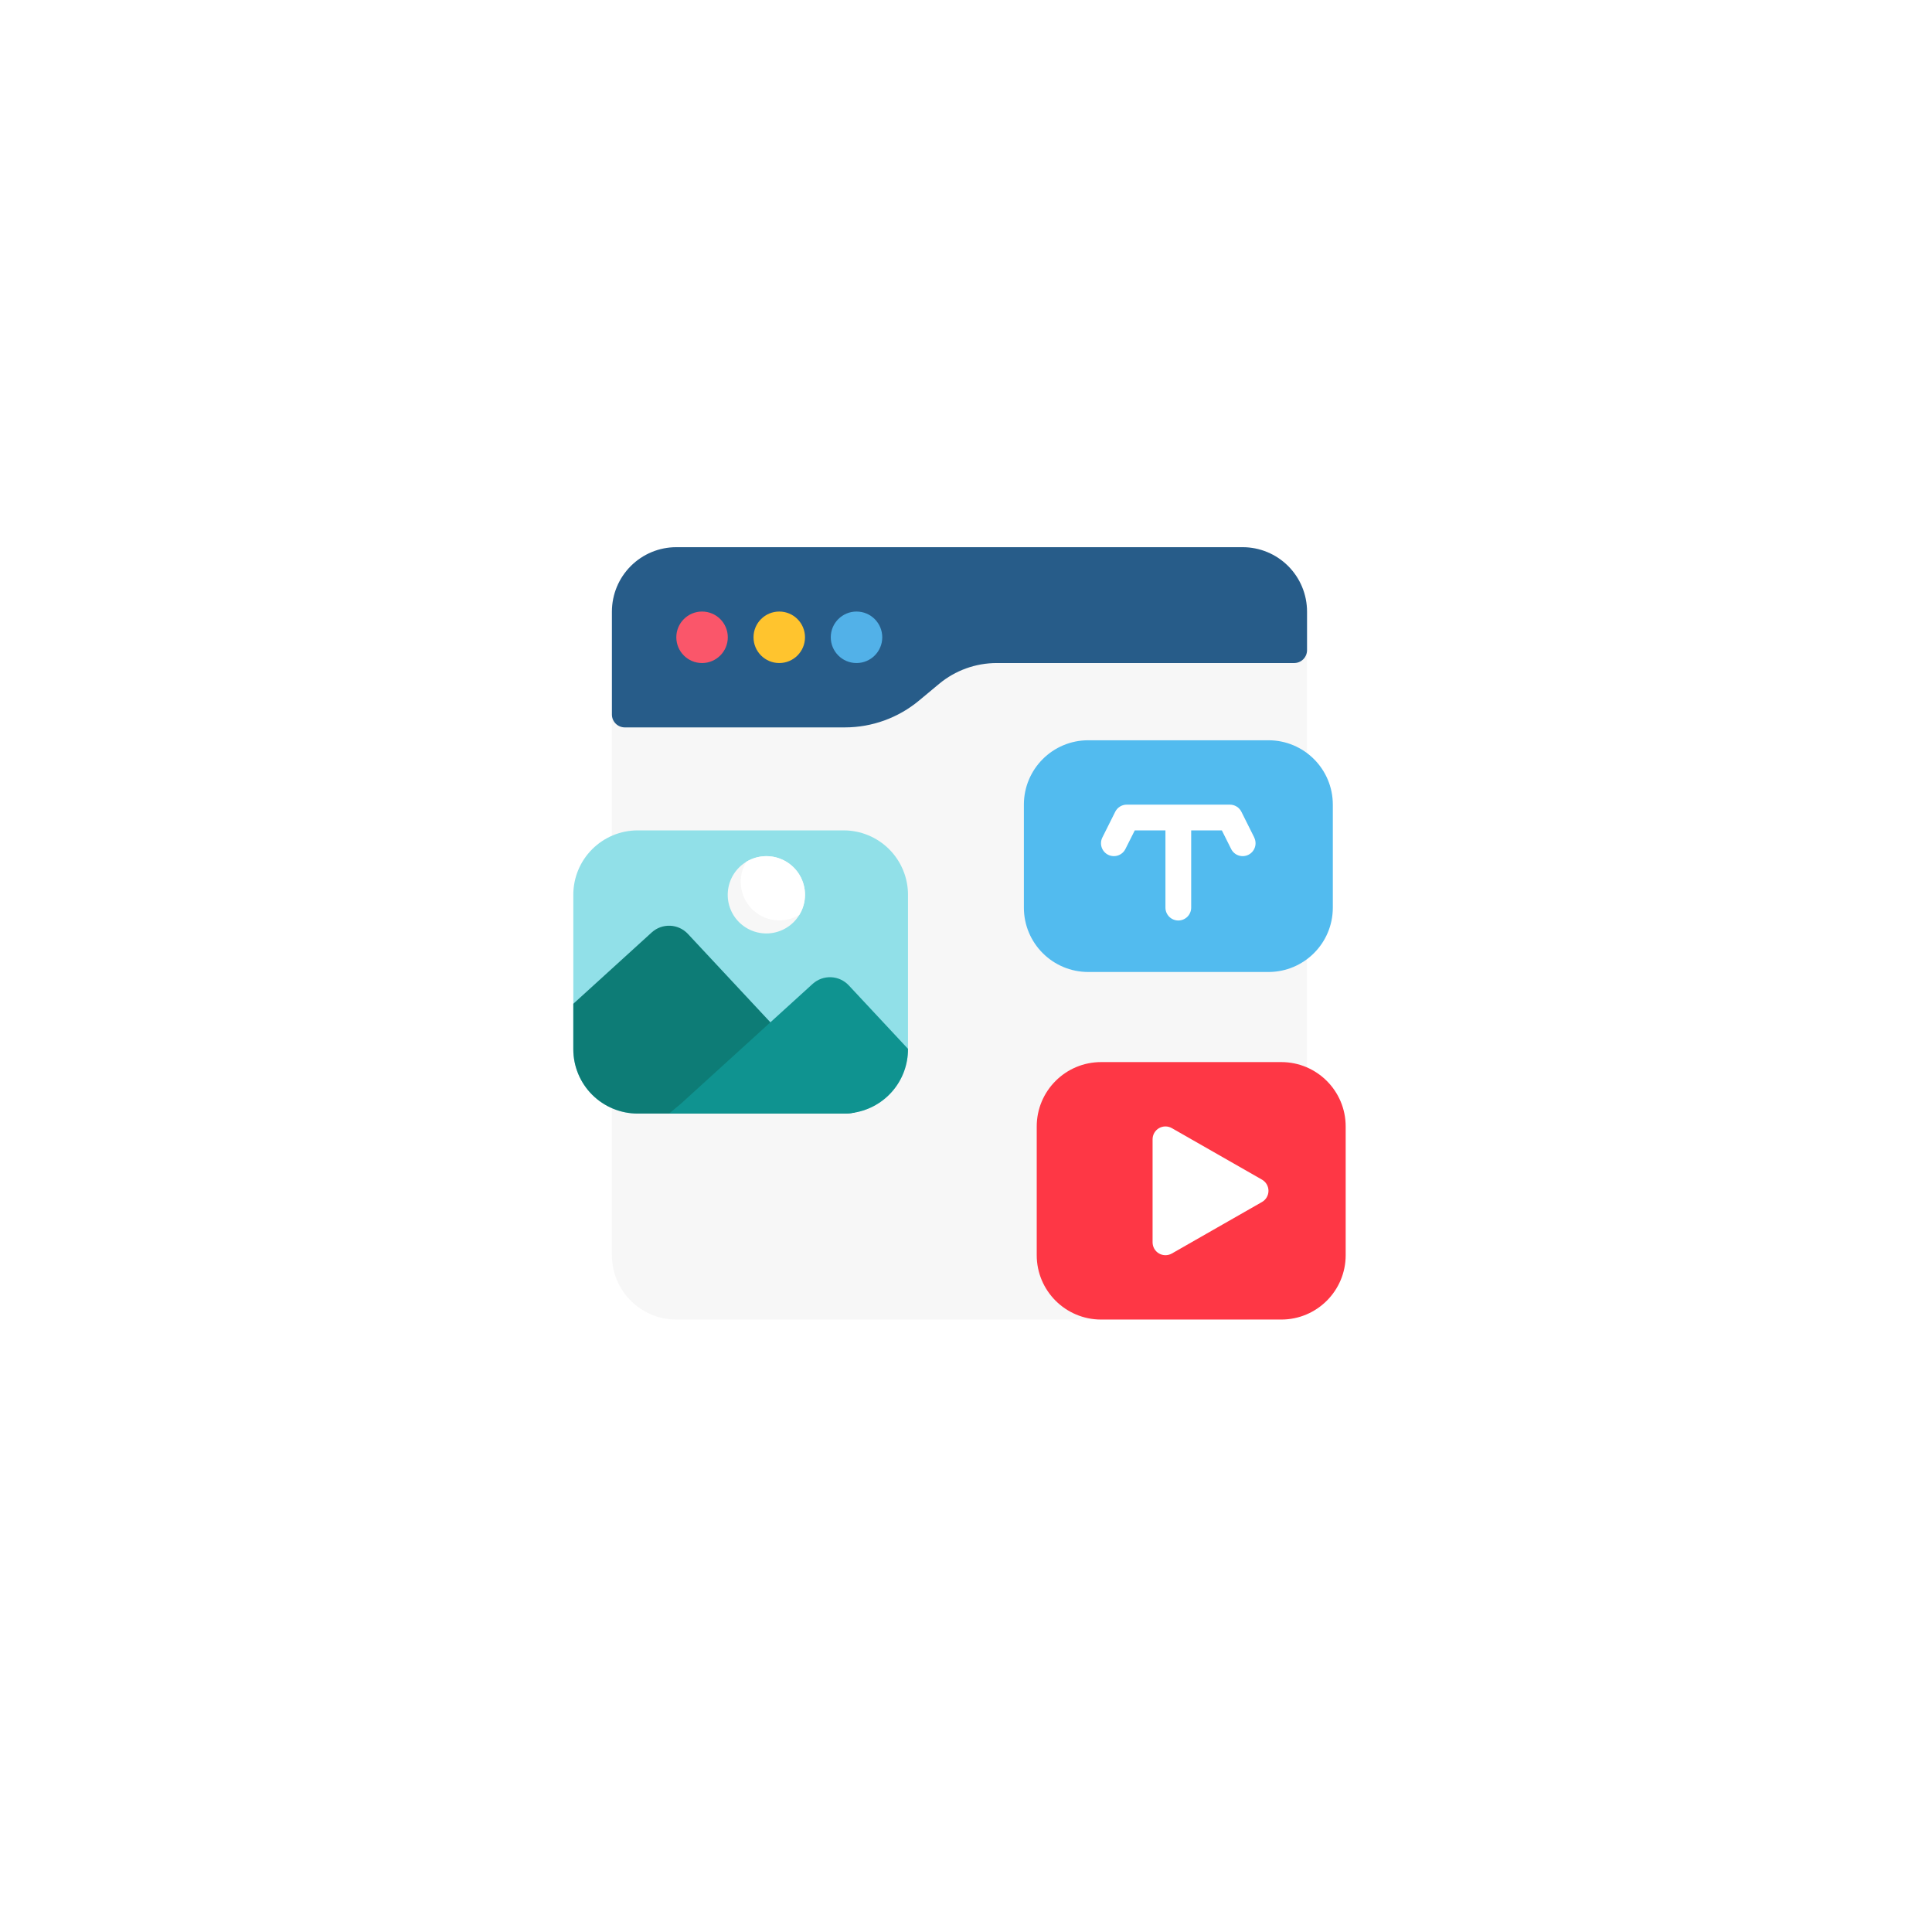 <svg width="148" height="148" viewBox="0 0 148 148" fill="none" xmlns="http://www.w3.org/2000/svg">
<g filter="url(#filter0_d_1778_161)">
<path d="M134 72C134 105.137 107.137 132 74 132C40.863 132 14 105.137 14 72C14 38.863 40.863 12 74 12C107.137 12 134 38.863 134 72Z" fill="white"/>
</g>
<path d="M95.194 41.917H51.806C49.083 41.917 46.875 44.124 46.875 46.847V96.153C46.875 98.876 49.083 101.083 51.806 101.083H95.194C97.918 101.083 100.125 98.876 100.125 96.153V46.847C100.125 44.124 97.918 41.917 95.194 41.917Z" fill="#F7F7F7"/>
<path d="M95.194 41.917H51.806C50.498 41.918 49.245 42.438 48.321 43.362C47.397 44.287 46.877 45.54 46.875 46.847V54.736C46.875 54.998 46.979 55.248 47.164 55.433C47.349 55.618 47.6 55.722 47.861 55.722H64.724C66.799 55.721 68.809 54.993 70.405 53.665L71.933 52.392C73.176 51.357 74.742 50.791 76.36 50.792H99.139C99.4 50.792 99.651 50.688 99.836 50.503C100.021 50.318 100.125 50.067 100.125 49.806V46.847C100.123 45.54 99.603 44.287 98.679 43.362C97.755 42.438 96.502 41.918 95.194 41.917Z" fill="#275C89"/>
<path d="M53.781 50.792C54.87 50.792 55.753 49.909 55.753 48.819C55.753 47.73 54.87 46.847 53.781 46.847C52.692 46.847 51.809 47.73 51.809 48.819C51.809 49.909 52.692 50.792 53.781 50.792Z" fill="#FA566A"/>
<path d="M59.695 50.792C60.784 50.792 61.667 49.909 61.667 48.819C61.667 47.73 60.784 46.847 59.695 46.847C58.606 46.847 57.723 47.73 57.723 48.819C57.723 49.909 58.606 50.792 59.695 50.792Z" fill="#FFC42E"/>
<path d="M65.613 50.792C66.702 50.792 67.585 49.909 67.585 48.819C67.585 47.73 66.702 46.847 65.613 46.847C64.524 46.847 63.641 47.73 63.641 48.819C63.641 49.909 64.524 50.792 65.613 50.792Z" fill="#52B1E8"/>
<path d="M98.154 81.361H84.349C81.626 81.361 79.418 83.569 79.418 86.292V96.153C79.418 98.876 81.626 101.083 84.349 101.083H98.154C100.877 101.083 103.085 98.876 103.085 96.153V86.292C103.085 83.569 100.877 81.361 98.154 81.361Z" fill="#FE3745"/>
<path d="M69.557 68.542V80.375C69.558 81.535 69.148 82.659 68.401 83.546C67.654 84.434 66.618 85.029 65.474 85.227C65.195 85.278 64.911 85.304 64.626 85.305H48.849C47.541 85.305 46.287 84.786 45.362 83.861C44.437 82.937 43.918 81.683 43.918 80.375V68.542C43.918 67.234 44.437 65.98 45.362 65.055C46.287 64.131 47.541 63.611 48.849 63.611H64.626C65.934 63.611 67.188 64.131 68.113 65.055C69.037 65.98 69.557 67.234 69.557 68.542Z" fill="#91E0E8"/>
<path d="M97.17 56.708H83.364C80.641 56.708 78.434 58.916 78.434 61.639V69.528C78.434 72.251 80.641 74.458 83.364 74.458H97.17C99.893 74.458 102.1 72.251 102.1 69.528V61.639C102.1 58.916 99.893 56.708 97.17 56.708Z" fill="#52BBEF"/>
<path d="M96.675 90.366L89.772 86.422C89.622 86.335 89.452 86.29 89.279 86.29C89.105 86.29 88.935 86.335 88.785 86.422C88.635 86.509 88.511 86.634 88.424 86.784C88.338 86.934 88.293 87.105 88.293 87.278V95.167C88.293 95.34 88.338 95.51 88.424 95.66C88.511 95.811 88.635 95.935 88.785 96.022C88.935 96.109 89.105 96.155 89.279 96.155C89.452 96.155 89.622 96.109 89.772 96.023L96.675 92.078C96.826 91.992 96.951 91.867 97.038 91.717C97.125 91.567 97.171 91.396 97.171 91.222C97.171 91.048 97.125 90.878 97.038 90.727C96.951 90.577 96.826 90.453 96.675 90.366Z" fill="white"/>
<path d="M65.474 85.227C65.195 85.278 64.911 85.304 64.626 85.305H48.849C47.541 85.305 46.287 84.786 45.362 83.861C44.437 82.937 43.918 81.683 43.918 80.375V76.894L49.933 71.421C50.317 71.075 50.822 70.894 51.338 70.916C51.854 70.938 52.341 71.162 52.694 71.539L59.015 78.314L65.474 85.227Z" fill="#0D7C76"/>
<path d="M61.669 68.542C61.669 69.085 61.519 69.617 61.235 70.08C61.003 70.464 60.686 70.79 60.309 71.033C59.933 71.276 59.505 71.431 59.06 71.485C58.615 71.539 58.163 71.491 57.739 71.344C57.315 71.198 56.93 70.957 56.613 70.64C56.295 70.323 56.054 69.937 55.908 69.513C55.762 69.089 55.714 68.638 55.768 68.192C55.822 67.747 55.976 67.32 56.219 66.943C56.463 66.566 56.789 66.25 57.172 66.017C57.621 65.744 58.134 65.596 58.658 65.586C59.183 65.577 59.701 65.708 60.159 65.965C60.617 66.222 60.998 66.596 61.263 67.049C61.529 67.501 61.669 68.017 61.669 68.542Z" fill="#F7F7F7"/>
<path d="M61.666 68.542C61.667 69.085 61.517 69.617 61.233 70.08C60.666 70.423 60.002 70.566 59.345 70.486C58.688 70.406 58.077 70.109 57.609 69.641C57.141 69.173 56.843 68.562 56.764 67.905C56.684 67.248 56.827 66.583 57.17 66.017C57.618 65.744 58.131 65.595 58.656 65.586C59.181 65.577 59.699 65.707 60.156 65.964C60.614 66.221 60.995 66.596 61.261 67.048C61.526 67.501 61.666 68.017 61.666 68.542ZM96.082 64.156L95.096 62.184C95.013 62.02 94.887 61.881 94.73 61.785C94.573 61.688 94.392 61.638 94.208 61.639H86.319C86.135 61.638 85.954 61.688 85.798 61.785C85.641 61.881 85.514 62.02 85.432 62.184L84.446 64.156C84.388 64.272 84.353 64.398 84.344 64.528C84.335 64.657 84.351 64.787 84.392 64.909C84.433 65.032 84.498 65.146 84.583 65.244C84.668 65.342 84.772 65.422 84.887 65.48C85.003 65.538 85.129 65.572 85.259 65.581C85.388 65.59 85.518 65.574 85.641 65.533C85.763 65.492 85.877 65.427 85.975 65.342C86.073 65.257 86.153 65.154 86.211 65.038L86.929 63.611H89.278V69.528C89.278 69.789 89.382 70.04 89.566 70.225C89.751 70.41 90.002 70.514 90.264 70.514C90.525 70.514 90.776 70.41 90.961 70.225C91.146 70.04 91.25 69.789 91.25 69.528V63.611H93.599L94.312 65.038C94.37 65.154 94.45 65.257 94.548 65.342C94.645 65.427 94.759 65.492 94.882 65.533C95.005 65.574 95.135 65.59 95.264 65.581C95.393 65.572 95.519 65.538 95.635 65.48C95.751 65.422 95.854 65.342 95.939 65.244C96.024 65.146 96.089 65.032 96.13 64.909C96.171 64.787 96.188 64.657 96.178 64.528C96.169 64.398 96.135 64.272 96.077 64.156H96.082Z" fill="white"/>
<path d="M69.556 80.345V80.375C69.557 81.535 69.148 82.659 68.401 83.546C67.654 84.434 66.617 85.029 65.474 85.227C65.194 85.278 64.91 85.304 64.626 85.305H51.254L52.141 84.566L59.015 78.314L62.259 75.365C62.643 75.019 63.147 74.838 63.664 74.86C64.18 74.882 64.667 75.106 65.02 75.484L69.556 80.345Z" fill="#0F9390"/>
<defs>
<filter id="filter0_d_1778_161" x="0.667" y="0.571" width="146.667" height="146.667" filterUnits="userSpaceOnUse" color-interpolation-filters="sRGB">
<feFlood flood-opacity="0" result="BackgroundImageFix"/>
<feColorMatrix in="SourceAlpha" type="matrix" values="0 0 0 0 0 0 0 0 0 0 0 0 0 0 0 0 0 0 127 0" result="hardAlpha"/>
<feOffset dy="1.905"/>
<feGaussianBlur stdDeviation="6.667"/>
<feComposite in2="hardAlpha" operator="out"/>
<feColorMatrix type="matrix" values="0 0 0 0 0.696 0 0 0 0 0.696 0 0 0 0 0.696 0 0 0 0.25 0"/>
<feBlend mode="normal" in2="BackgroundImageFix" result="effect1_dropShadow_1778_161"/>
<feBlend mode="normal" in="SourceGraphic" in2="effect1_dropShadow_1778_161" result="shape"/>
</filter>
</defs>
</svg>
